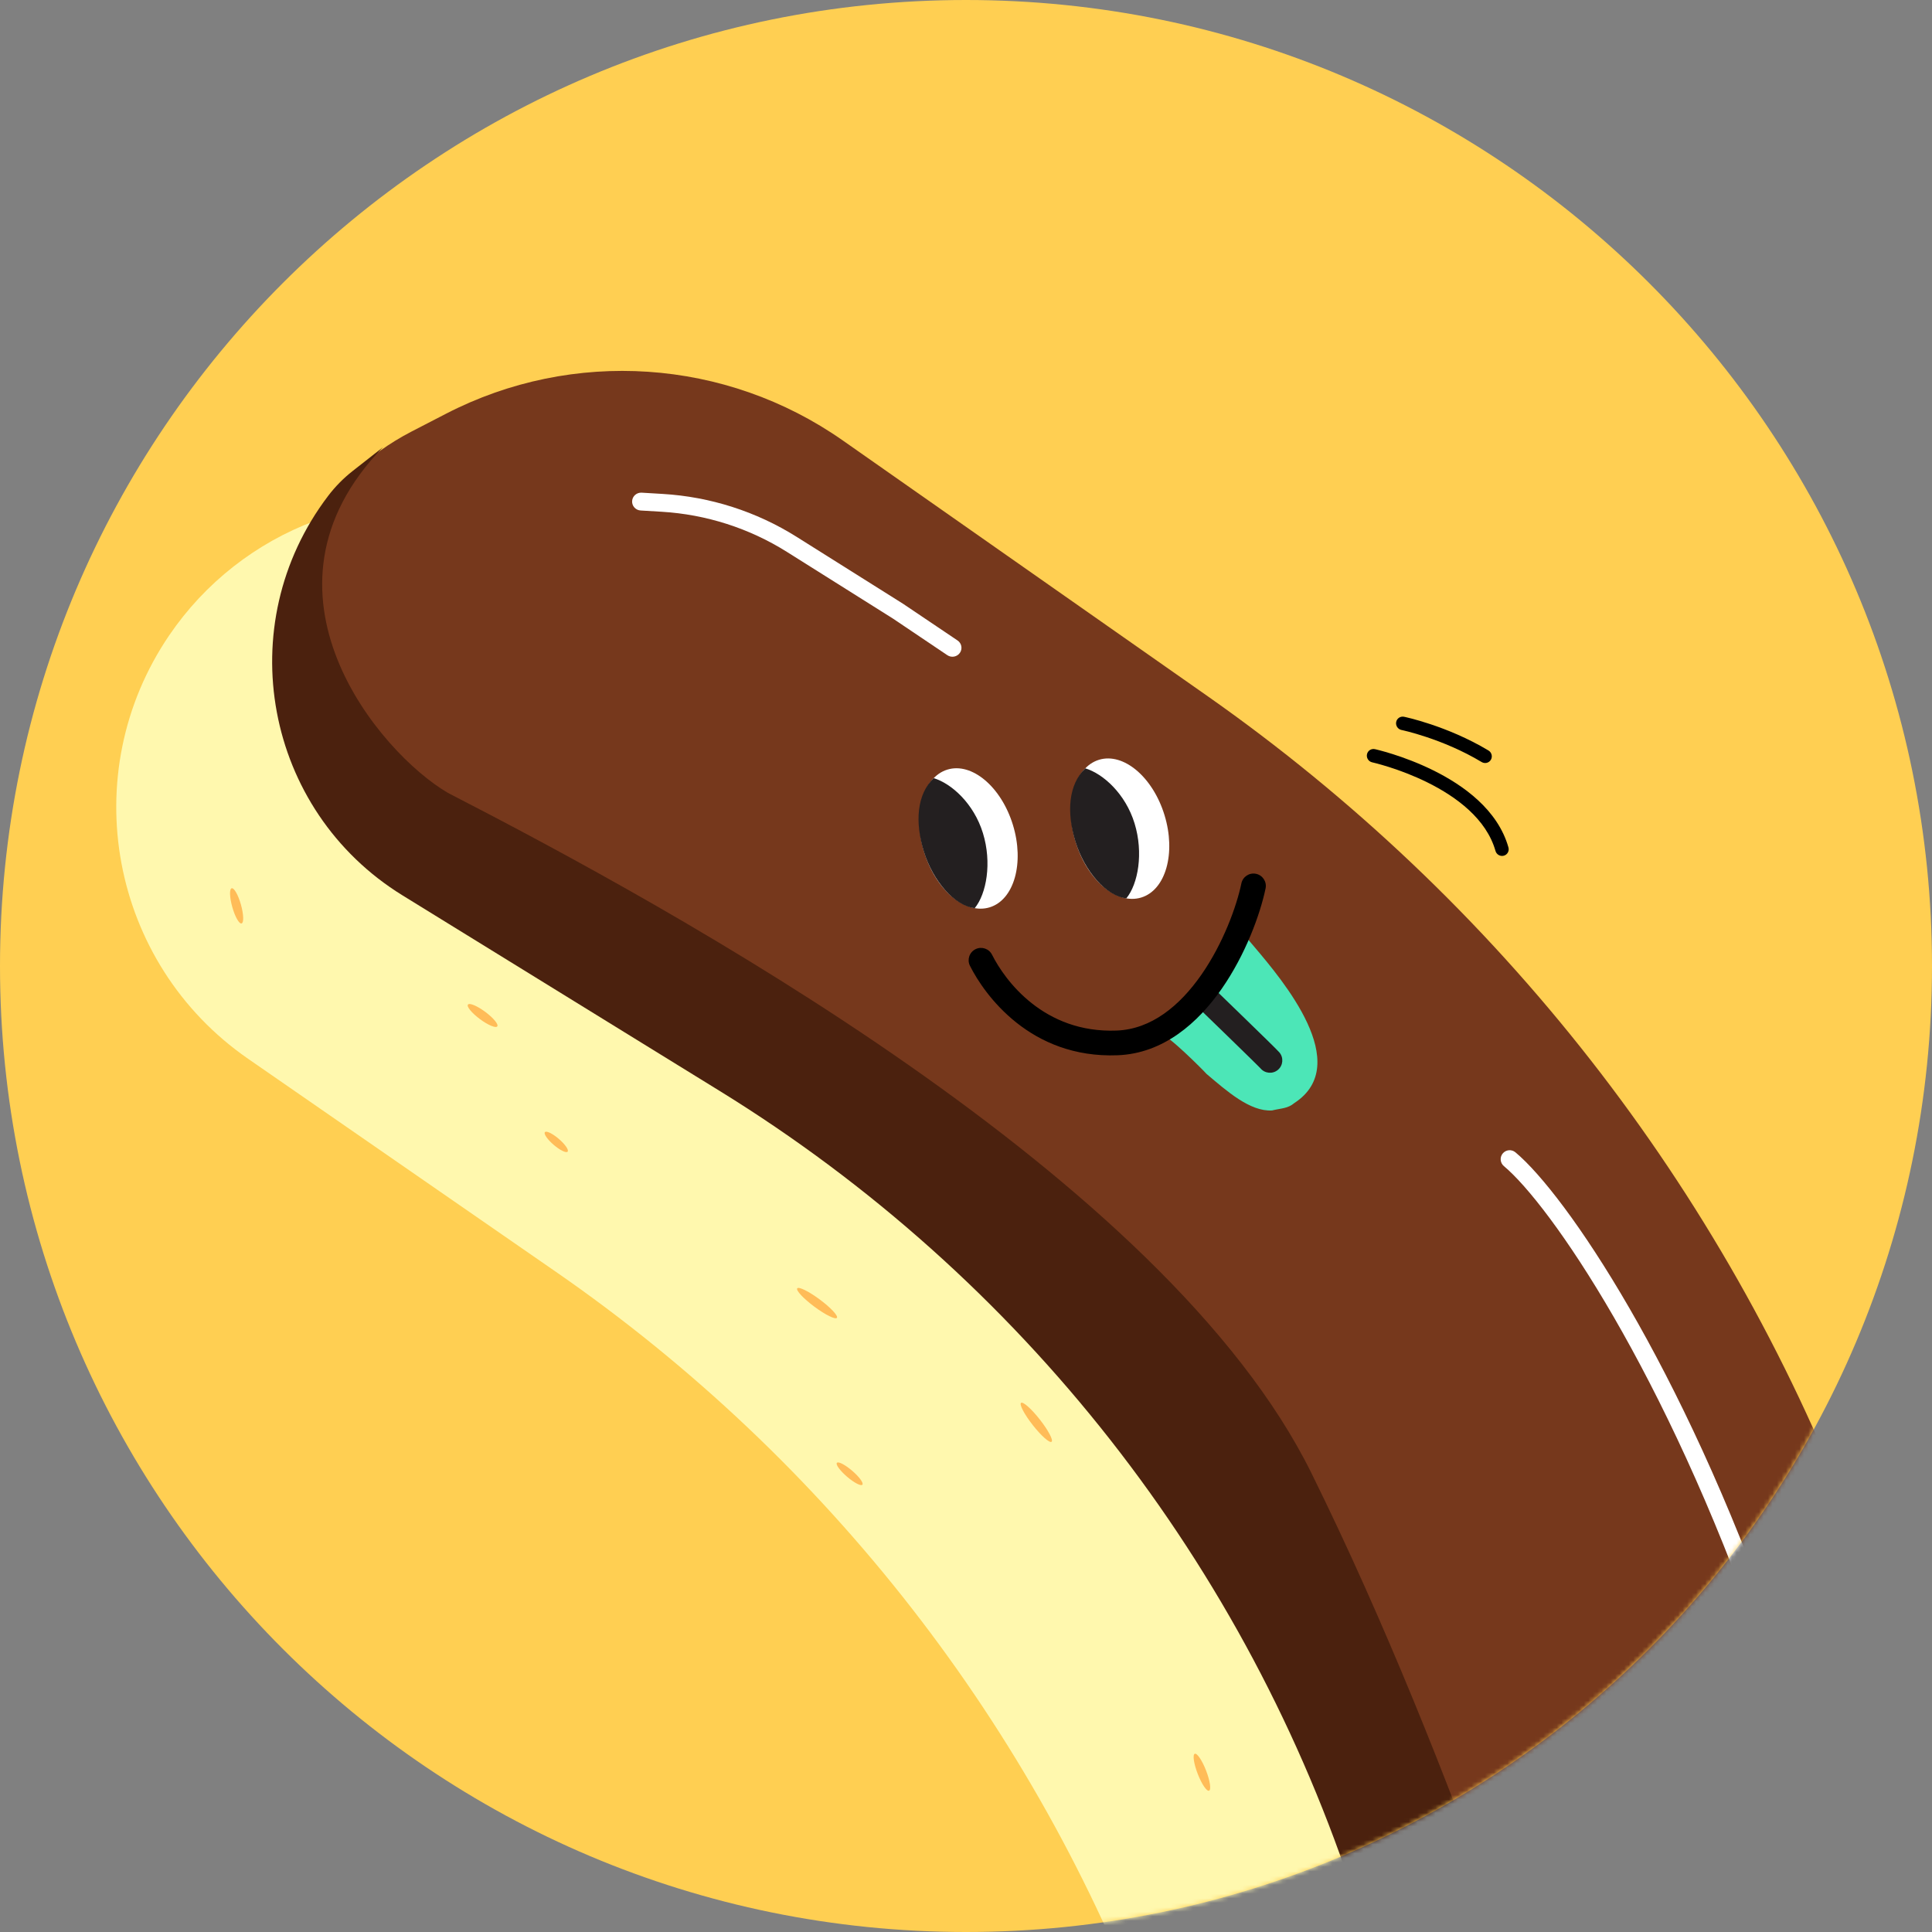 <svg width="430" height="430" viewBox="0 0 430 430" fill="none" xmlns="http://www.w3.org/2000/svg">
<rect x="0" y="0" width="430" height="430" fill="#808080" stroke="none"/>
<path d="M430 215C430 333.741 333.741 430 215 430C96.259 430 0 333.741 0 215C0 96.259 96.259 0 215 0C333.741 0 430 96.259 430 215Z" fill="#FFCF52"/>
<mask id="mask0" mask-type="alpha" maskUnits="userSpaceOnUse" x="0" y="0" width="430" height="430">
<path d="M430 215C430 333.741 333.741 430 215 430C96.259 430 0 333.741 0 215C0 96.259 96.259 0 215 0C333.741 0 430 96.259 430 215Z" fill="#FFCF52"/>
</mask>
<g mask="url(#mask0)">
<path fill-rule="evenodd" clip-rule="evenodd" d="M304.245 167.881C304.413 167.071 305.205 166.559 306.015 166.738L305.711 168.205C306.015 166.738 306.016 166.738 306.017 166.738L306.023 166.74L306.04 166.743L306.098 166.757C306.149 166.768 306.222 166.785 306.316 166.808C306.504 166.853 306.777 166.921 307.123 167.011C307.814 167.193 308.802 167.469 309.998 167.848C312.386 168.606 315.624 169.783 319.011 171.46C325.698 174.771 333.36 180.226 335.73 188.608C335.956 189.408 335.494 190.233 334.699 190.45C333.903 190.667 333.074 190.194 332.848 189.393C330.847 182.315 324.221 177.372 317.712 174.15C314.5 172.56 311.414 171.437 309.127 170.711C307.985 170.349 307.047 170.087 306.398 169.917C306.073 169.832 305.821 169.769 305.653 169.729C305.568 169.709 305.505 169.694 305.464 169.684L305.418 169.674L305.408 169.672C305.407 169.671 305.408 169.672 305.408 169.672C304.598 169.493 304.077 168.691 304.245 167.881Z" fill="black"/>
<path fill-rule="evenodd" clip-rule="evenodd" d="M310.742 160.697C310.899 159.885 311.684 159.361 312.497 159.528L312.213 161C312.497 159.528 312.496 159.528 312.497 159.528L312.5 159.529L312.508 159.531L312.532 159.536C312.553 159.54 312.583 159.547 312.621 159.555C312.697 159.572 312.808 159.596 312.951 159.629C313.236 159.695 313.649 159.794 314.171 159.93C315.214 160.202 316.694 160.62 318.459 161.21C321.981 162.388 326.67 164.26 331.287 167.037C332 167.466 332.239 168.389 331.82 169.099C331.401 169.809 330.483 170.037 329.77 169.608C325.4 166.98 320.931 165.191 317.543 164.059C315.852 163.493 314.439 163.094 313.452 162.837C312.959 162.709 312.573 162.616 312.313 162.556C312.183 162.526 312.084 162.504 312.02 162.49L311.949 162.475L311.933 162.471L311.93 162.471C311.118 162.304 310.586 161.509 310.742 160.697Z" fill="black"/>
<path d="M228.669 140.838L179.514 115.781C150.115 100.795 115.774 98.843 84.865 110.401L70.107 115.92C56.928 120.848 45.6 129.74 37.682 141.371C16.642 172.277 24.468 214.368 55.211 235.646L123.717 283.059C184.163 324.895 230.354 384.233 256.079 453.097L282.85 524.761C295.928 559.772 334.917 577.545 369.923 564.455C383.022 559.556 394.281 550.719 402.151 539.159L411.079 526.044C429.655 498.757 435.907 464.919 428.307 432.795L415.504 378.685C391.166 275.817 322.847 188.845 228.669 140.838Z" fill="#FFF8AE"/>
<path d="M268.475 154.734L187.59 98.04C161.542 79.782 127.514 77.491 99.254 92.091L91.601 96.045C81.754 101.133 73.613 108.992 68.182 118.654C53.465 144.834 61.697 177.947 86.959 194.189L184.424 256.855C235.323 289.581 273.73 338.481 293.463 395.685L331.784 506.778C341.365 534.552 370.92 550.058 399.218 542.158C410.583 538.985 420.642 532.275 427.937 523.001L434.358 514.837C453.388 490.642 458.268 458.212 447.202 429.488L412.143 338.486C383.572 264.323 333.556 200.352 268.475 154.734Z" fill="#76381C"/>
<path fill-rule="evenodd" clip-rule="evenodd" d="M213.642 145.302C213.016 146.208 211.763 146.441 210.844 145.822L198.774 137.696L175.142 122.834C166.768 117.567 157.173 114.492 147.264 113.899L142.58 113.618C141.469 113.552 140.623 112.61 140.689 111.515C140.756 110.42 141.709 109.586 142.819 109.653L147.504 109.933C158.096 110.567 168.352 113.855 177.304 119.484L200.989 134.38L213.112 142.542C214.031 143.16 214.268 144.396 213.642 145.302Z" fill="white"/>
<path d="M160.191 242.817L89.587 199.282C58.888 180.353 51.203 139.078 73.034 110.37C74.607 108.3 76.439 106.44 78.484 104.835L85.218 99.549C54.049 131.635 84.518 167.623 99.684 176.464C149.525 202.119 259.351 261.968 291.892 327.885C324.429 393.795 348.332 470.291 358.001 502.075C365.526 522.841 389.893 553.885 419.235 530.854C389.989 558.804 341.582 546.548 329.159 508.049L301.842 423.389C277.603 348.268 227.38 284.246 160.191 242.817Z" fill="#4B210E"/>
<path d="M234.044 320.888C233.61 321.229 231.737 319.568 229.862 317.178C227.986 314.789 226.818 312.576 227.252 312.235C227.687 311.894 229.559 313.554 231.435 315.944C233.31 318.333 234.479 320.547 234.044 320.888Z" fill="#FFBC58"/>
<path d="M186.269 293.307C185.94 293.75 183.696 292.641 181.258 290.83C178.819 289.018 177.11 287.19 177.439 286.747C177.768 286.304 180.012 287.413 182.45 289.224C184.889 291.035 186.598 292.863 186.269 293.307Z" fill="#FFBC58"/>
<path d="M191.939 330.444C191.624 330.811 190.099 330.019 188.532 328.676C186.965 327.332 185.95 325.946 186.265 325.579C186.579 325.212 188.104 326.004 189.671 327.348C191.238 328.691 192.253 330.078 191.939 330.444Z" fill="#FFBC58"/>
<path d="M126.336 256.316C126.022 256.683 124.634 256.01 123.238 254.812C121.841 253.614 120.964 252.346 121.278 251.98C121.593 251.613 122.98 252.286 124.377 253.484C125.773 254.682 126.651 255.95 126.336 256.316Z" fill="#FFBC58"/>
<path d="M110.676 228.44C110.346 228.883 108.618 228.157 106.816 226.818C105.013 225.479 103.818 224.034 104.148 223.591C104.477 223.147 106.205 223.874 108.008 225.213C109.811 226.552 111.005 227.997 110.676 228.44Z" fill="#FFBC58"/>
<path d="M53.765 205.527C53.234 205.677 52.309 204.046 51.701 201.885C51.092 199.723 51.029 197.85 51.561 197.7C52.093 197.55 53.017 199.181 53.626 201.342C54.234 203.504 54.297 205.378 53.765 205.527Z" fill="#FFBC58"/>
<path d="M269.095 398.551C268.58 398.751 267.451 397.073 266.573 394.804C265.696 392.535 265.402 390.535 265.917 390.335C266.432 390.136 267.561 391.814 268.439 394.083C269.316 396.351 269.61 398.352 269.095 398.551Z" fill="#FFBC58"/>
<path fill-rule="evenodd" clip-rule="evenodd" d="M334.463 256.718C335.172 255.87 336.433 255.757 337.281 256.465C342.922 261.18 352.191 273.064 362.624 291.108C373.098 309.224 384.846 333.724 395.386 363.839C395.751 364.882 395.201 366.023 394.159 366.388C393.116 366.753 391.975 366.203 391.61 365.161C381.151 335.276 369.507 311.004 359.161 293.11C348.773 275.143 339.791 263.776 334.716 259.535C333.868 258.826 333.755 257.565 334.463 256.718Z" fill="white"/>
<path d="M220.267 201.942C214.813 203.616 208.284 198.112 205.686 189.647C203.087 181.183 205.402 172.963 210.856 171.289C216.311 169.614 222.839 175.119 225.438 183.583C228.036 192.048 225.721 200.267 220.267 201.942Z" fill="white"/>
<path d="M207.809 173.192C211.774 174.376 216.751 178.852 218.772 185.436C220.793 192.02 219.565 198.915 216.947 202.121C212.479 201.682 207.625 196.063 205.604 189.479C203.583 182.895 204.093 176.734 207.809 173.192Z" fill="#231F20"/>
<path d="M254.006 199.759C248.551 201.434 242.023 195.929 239.424 187.464C236.825 178.999 239.14 170.78 244.595 169.105C250.049 167.431 256.577 172.935 259.176 181.4C261.775 189.865 259.46 198.085 254.006 199.759Z" fill="white"/>
<path d="M241.553 171.009C245.519 172.193 250.495 176.669 252.516 183.253C254.538 189.837 253.309 196.732 250.691 199.937C246.223 199.499 241.37 193.879 239.348 187.295C237.327 180.711 237.837 174.551 241.553 171.009Z" fill="#231F20"/>
<path d="M258.814 230.569C259.56 229.937 267.888 238.259 268.52 239.005C273.057 242.85 278.226 247.441 283.106 247.152C285.23 246.635 286.608 246.749 288.101 245.485C301.303 236.868 285.507 218.215 279.189 210.753C279.189 210.753 276.029 207.023 276.661 207.769C278.039 207.883 259.56 229.937 258.814 230.569Z" fill="#4CE6B7"/>
<path fill-rule="evenodd" clip-rule="evenodd" d="M265.913 219.693C266.968 218.601 268.709 218.572 269.801 219.628L267.89 221.605L265.978 223.582C264.886 222.526 264.857 220.785 265.913 219.693ZM267.89 221.605C265.978 223.582 265.978 223.582 265.978 223.582L266.586 224.17C266.973 224.544 267.527 225.08 268.194 225.726C269.528 227.018 271.313 228.747 273.117 230.5C274.922 232.253 276.744 234.027 278.153 235.408C278.858 236.1 279.455 236.688 279.894 237.126C280.232 237.462 280.422 237.656 280.504 237.739C280.543 237.779 280.557 237.794 280.552 237.787C281.533 238.946 283.269 239.09 284.428 238.109C285.587 237.127 285.731 235.392 284.749 234.233C284.483 233.919 283.334 232.786 282.003 231.481C280.585 230.091 278.756 228.31 276.949 226.555C275.142 224.8 273.355 223.068 272.02 221.775C271.353 221.129 270.798 220.592 270.41 220.217L269.801 219.628C269.801 219.628 269.801 219.628 267.89 221.605Z" fill="#231F20"/>
<path fill-rule="evenodd" clip-rule="evenodd" d="M217.104 211.264C218.462 210.583 220.114 211.131 220.796 212.489C223.634 218.146 232.281 230.007 248.544 229.369C256.219 229.068 262.546 223.903 267.401 216.925C272.227 209.988 275.211 201.779 276.293 196.61C276.604 195.123 278.061 194.17 279.548 194.481C281.034 194.793 281.987 196.25 281.676 197.736C280.462 203.534 277.215 212.447 271.916 220.065C266.646 227.642 258.955 234.465 248.759 234.865C229.28 235.629 219.097 221.368 215.88 214.955C215.198 213.598 215.747 211.945 217.104 211.264Z" fill="black"/>
</g>
</svg>
